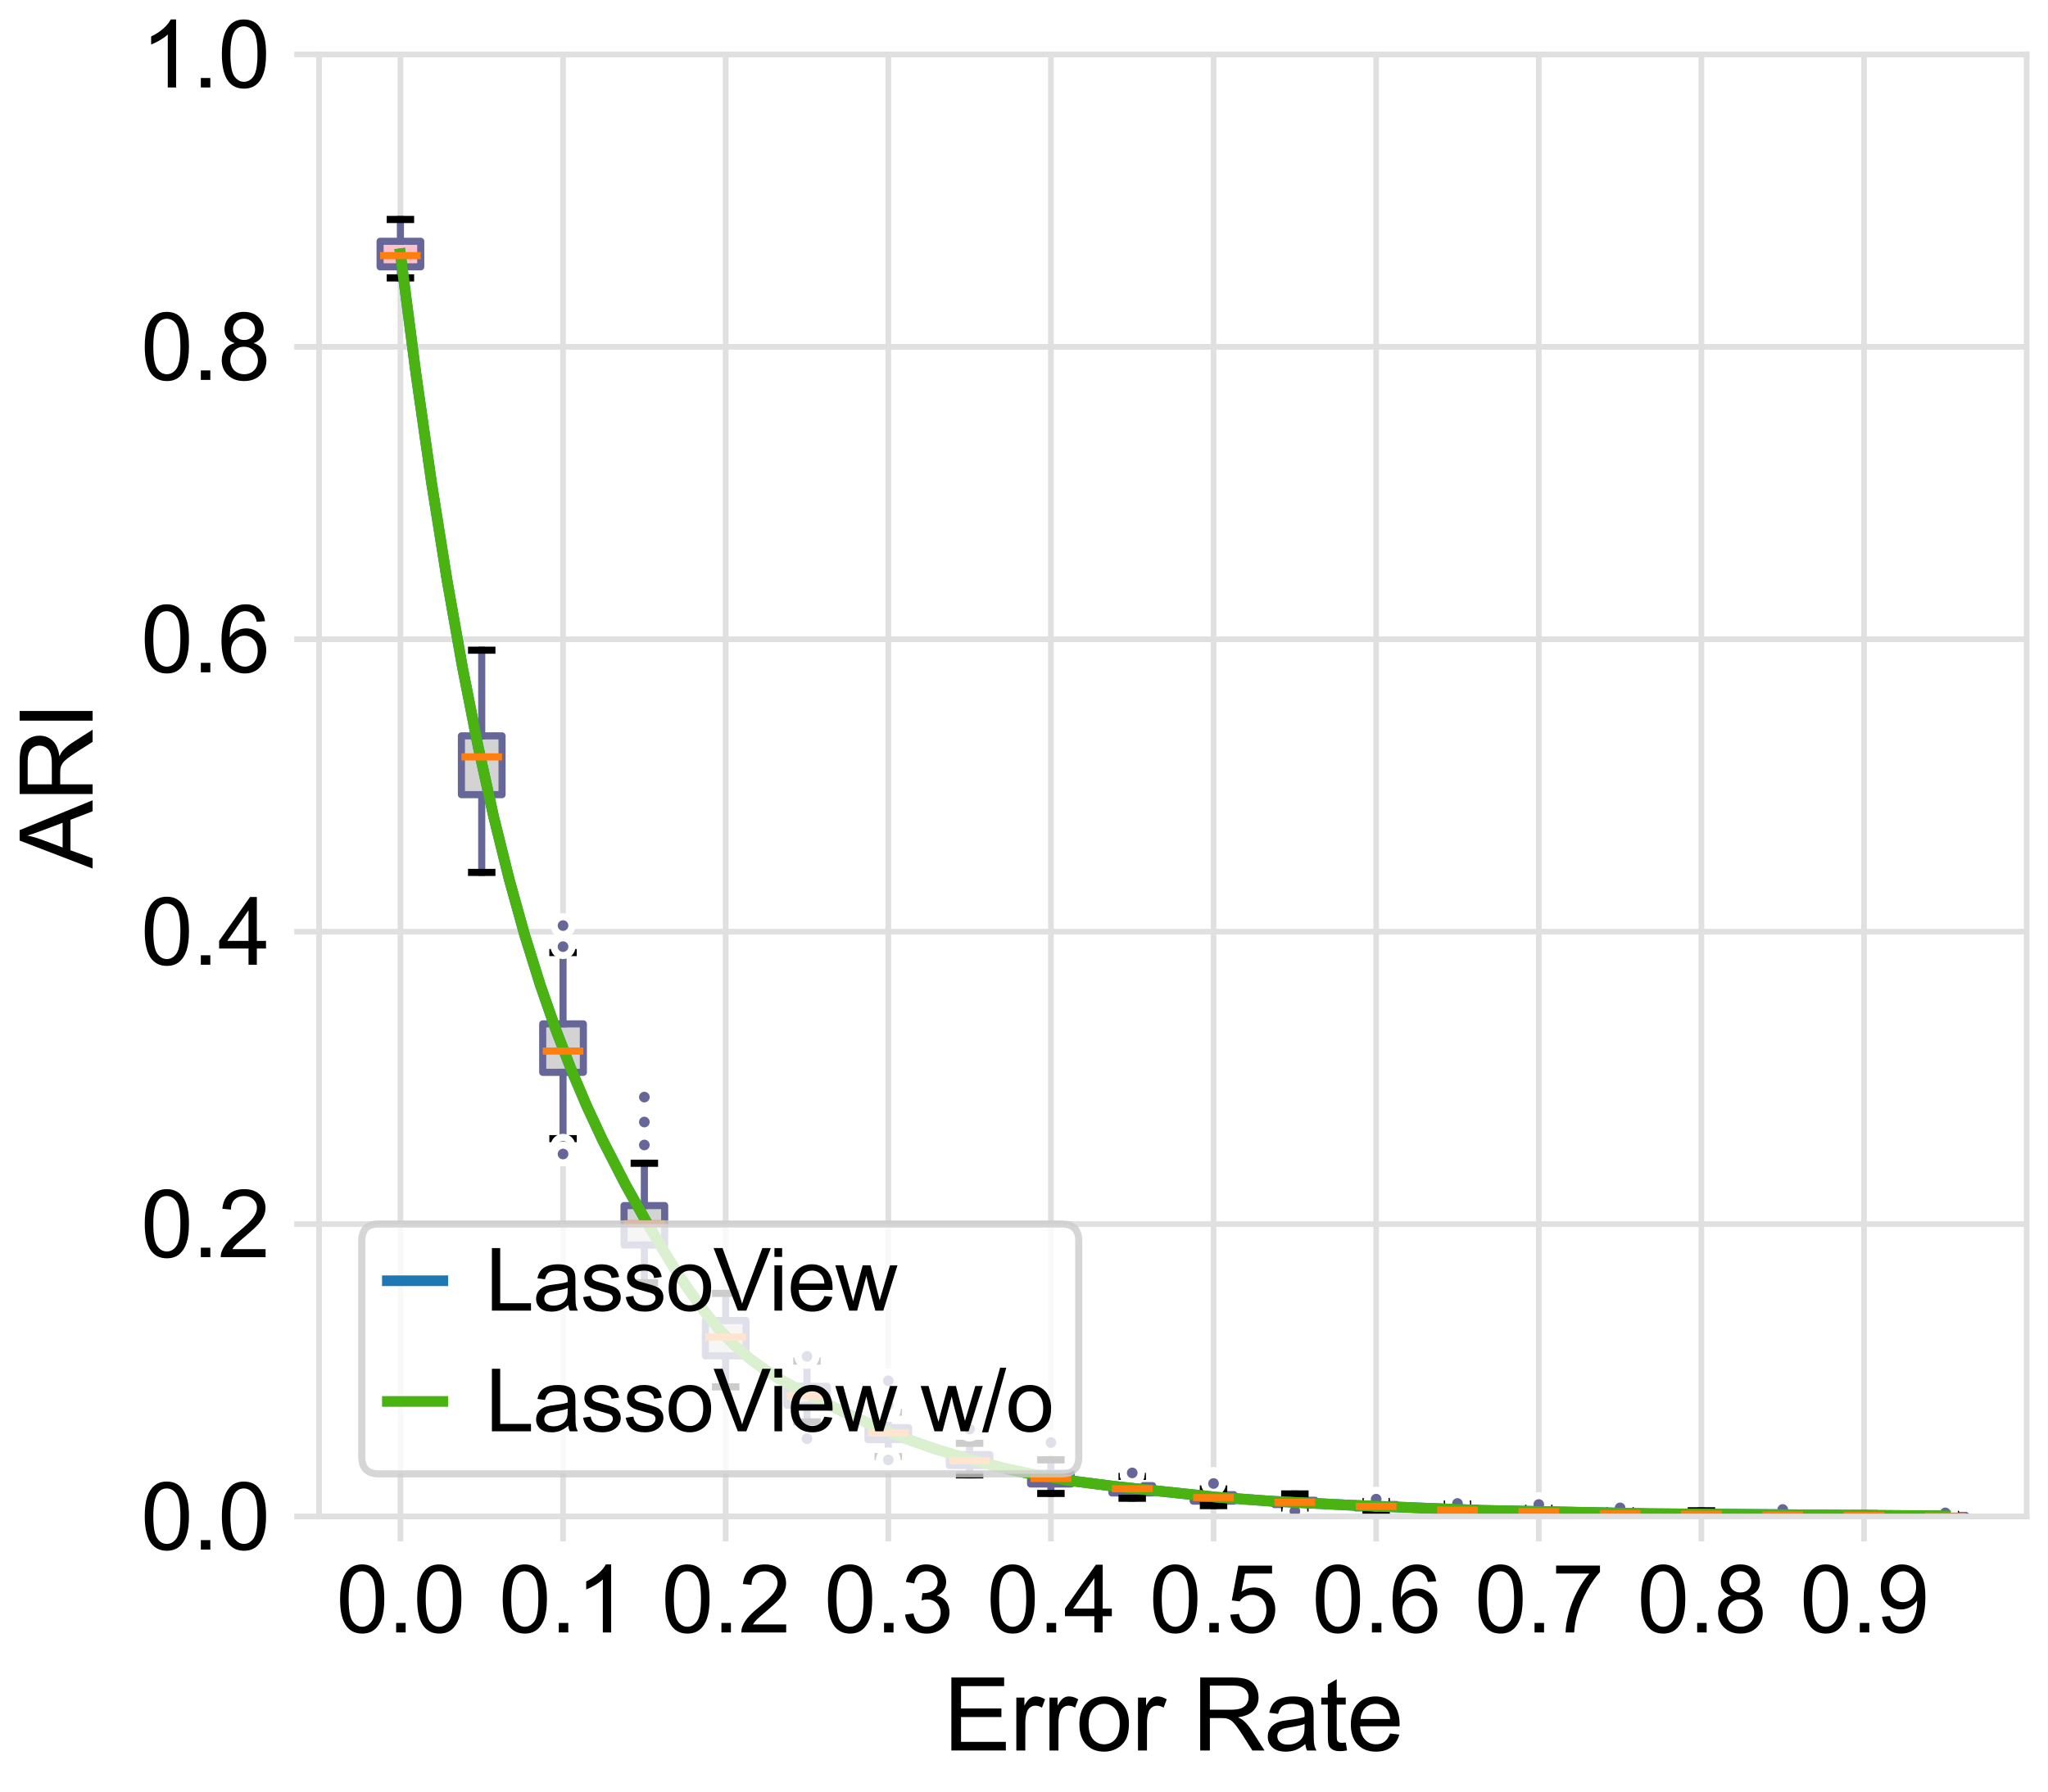 <?xml version="1.0" encoding="utf-8" standalone="no"?>
<!DOCTYPE svg PUBLIC "-//W3C//DTD SVG 1.1//EN"
  "http://www.w3.org/Graphics/SVG/1.1/DTD/svg11.dtd">
<svg xmlns:xlink="http://www.w3.org/1999/xlink" width="288pt" height="252pt" viewBox="0 0 288 252" xmlns="http://www.w3.org/2000/svg" version="1.1">
 <defs>
  <style type="text/css">*{stroke-linejoin: round; stroke-linecap: butt}</style>
 </defs>
 <g id="figure_1">
  <g id="patch_1">
   <path d="M 0 252 
L 288 252 
L 288 0 
L 0 0 
z
" style="fill: #ffffff"/>
  </g>
  <g id="axes_1">
   <g id="patch_2">
    <path d="M 44.874 213.307 
L 285 213.307 
L 285 7.653 
L 44.874 7.653 
z
" style="fill: #ffffff"/>
   </g>
   <g id="matplotlib.axis_1">
    <g id="xtick_1">
     <g id="line2d_1">
      <path d="M 56.308 213.307 
L 56.308 7.653 
" clip-path="url(#p158868b6bc)" style="fill: none; stroke: #e0e0e0; stroke-width: 0.8; stroke-linecap: square"/>
     </g>
     <g id="line2d_2">
      <defs>
       <path id="m27d3ecbe6f" d="M 0 0 
L 0 3.5 
" style="stroke: #e0e0e0; stroke-width: 0.8"/>
      </defs>
      <g>
       <use xlink:href="#m27d3ecbe6f" x="56.308" y="213.307" style="fill: #e0e0e0; stroke: #e0e0e0; stroke-width: 0.8"/>
      </g>
     </g>
     <g id="text_1">
      <!-- 0.0 -->
      <g transform="translate(47.273 229.613) scale(0.13 -0.13)">
       <defs>
        <path id="ArialMT-30" d="M 266 2259 
Q 266 3072 433 3567 
Q 600 4063 929 4331 
Q 1259 4600 1759 4600 
Q 2128 4600 2406 4451 
Q 2684 4303 2865 4023 
Q 3047 3744 3150 3342 
Q 3253 2941 3253 2259 
Q 3253 1453 3087 958 
Q 2922 463 2592 192 
Q 2263 -78 1759 -78 
Q 1097 -78 719 397 
Q 266 969 266 2259 
z
M 844 2259 
Q 844 1131 1108 757 
Q 1372 384 1759 384 
Q 2147 384 2411 759 
Q 2675 1134 2675 2259 
Q 2675 3391 2411 3762 
Q 2147 4134 1753 4134 
Q 1366 4134 1134 3806 
Q 844 3388 844 2259 
z
" transform="scale(0.016)"/>
        <path id="ArialMT-2e" d="M 581 0 
L 581 641 
L 1222 641 
L 1222 0 
L 581 0 
z
" transform="scale(0.016)"/>
       </defs>
       <use xlink:href="#ArialMT-30"/>
       <use xlink:href="#ArialMT-2e" x="55.615"/>
       <use xlink:href="#ArialMT-30" x="83.398"/>
      </g>
     </g>
    </g>
    <g id="xtick_2">
     <g id="line2d_3">
      <path d="M 79.177 213.307 
L 79.177 7.653 
" clip-path="url(#p158868b6bc)" style="fill: none; stroke: #e0e0e0; stroke-width: 0.8; stroke-linecap: square"/>
     </g>
     <g id="line2d_4">
      <g>
       <use xlink:href="#m27d3ecbe6f" x="79.177" y="213.307" style="fill: #e0e0e0; stroke: #e0e0e0; stroke-width: 0.8"/>
      </g>
     </g>
     <g id="text_2">
      <!-- 0.1 -->
      <g transform="translate(70.142 229.613) scale(0.13 -0.13)">
       <defs>
        <path id="ArialMT-31" d="M 2384 0 
L 1822 0 
L 1822 3584 
Q 1619 3391 1289 3197 
Q 959 3003 697 2906 
L 697 3450 
Q 1169 3672 1522 3987 
Q 1875 4303 2022 4600 
L 2384 4600 
L 2384 0 
z
" transform="scale(0.016)"/>
       </defs>
       <use xlink:href="#ArialMT-30"/>
       <use xlink:href="#ArialMT-2e" x="55.615"/>
       <use xlink:href="#ArialMT-31" x="83.398"/>
      </g>
     </g>
    </g>
    <g id="xtick_3">
     <g id="line2d_5">
      <path d="M 102.047 213.307 
L 102.047 7.653 
" clip-path="url(#p158868b6bc)" style="fill: none; stroke: #e0e0e0; stroke-width: 0.8; stroke-linecap: square"/>
     </g>
     <g id="line2d_6">
      <g>
       <use xlink:href="#m27d3ecbe6f" x="102.047" y="213.307" style="fill: #e0e0e0; stroke: #e0e0e0; stroke-width: 0.8"/>
      </g>
     </g>
     <g id="text_3">
      <!-- 0.2 -->
      <g transform="translate(93.012 229.613) scale(0.13 -0.13)">
       <defs>
        <path id="ArialMT-32" d="M 3222 541 
L 3222 0 
L 194 0 
Q 188 203 259 391 
Q 375 700 629 1000 
Q 884 1300 1366 1694 
Q 2113 2306 2375 2664 
Q 2638 3022 2638 3341 
Q 2638 3675 2398 3904 
Q 2159 4134 1775 4134 
Q 1369 4134 1125 3890 
Q 881 3647 878 3216 
L 300 3275 
Q 359 3922 746 4261 
Q 1134 4600 1788 4600 
Q 2447 4600 2831 4234 
Q 3216 3869 3216 3328 
Q 3216 3053 3103 2787 
Q 2991 2522 2730 2228 
Q 2469 1934 1863 1422 
Q 1356 997 1212 845 
Q 1069 694 975 541 
L 3222 541 
z
" transform="scale(0.016)"/>
       </defs>
       <use xlink:href="#ArialMT-30"/>
       <use xlink:href="#ArialMT-2e" x="55.615"/>
       <use xlink:href="#ArialMT-32" x="83.398"/>
      </g>
     </g>
    </g>
    <g id="xtick_4">
     <g id="line2d_7">
      <path d="M 124.916 213.307 
L 124.916 7.653 
" clip-path="url(#p158868b6bc)" style="fill: none; stroke: #e0e0e0; stroke-width: 0.8; stroke-linecap: square"/>
     </g>
     <g id="line2d_8">
      <g>
       <use xlink:href="#m27d3ecbe6f" x="124.916" y="213.307" style="fill: #e0e0e0; stroke: #e0e0e0; stroke-width: 0.8"/>
      </g>
     </g>
     <g id="text_4">
      <!-- 0.3 -->
      <g transform="translate(115.881 229.613) scale(0.13 -0.13)">
       <defs>
        <path id="ArialMT-33" d="M 269 1209 
L 831 1284 
Q 928 806 1161 595 
Q 1394 384 1728 384 
Q 2125 384 2398 659 
Q 2672 934 2672 1341 
Q 2672 1728 2419 1979 
Q 2166 2231 1775 2231 
Q 1616 2231 1378 2169 
L 1441 2663 
Q 1497 2656 1531 2656 
Q 1891 2656 2178 2843 
Q 2466 3031 2466 3422 
Q 2466 3731 2256 3934 
Q 2047 4138 1716 4138 
Q 1388 4138 1169 3931 
Q 950 3725 888 3313 
L 325 3413 
Q 428 3978 793 4289 
Q 1159 4600 1703 4600 
Q 2078 4600 2393 4439 
Q 2709 4278 2876 4000 
Q 3044 3722 3044 3409 
Q 3044 3113 2884 2869 
Q 2725 2625 2413 2481 
Q 2819 2388 3044 2092 
Q 3269 1797 3269 1353 
Q 3269 753 2831 336 
Q 2394 -81 1725 -81 
Q 1122 -81 723 278 
Q 325 638 269 1209 
z
" transform="scale(0.016)"/>
       </defs>
       <use xlink:href="#ArialMT-30"/>
       <use xlink:href="#ArialMT-2e" x="55.615"/>
       <use xlink:href="#ArialMT-33" x="83.398"/>
      </g>
     </g>
    </g>
    <g id="xtick_5">
     <g id="line2d_9">
      <path d="M 147.785 213.307 
L 147.785 7.653 
" clip-path="url(#p158868b6bc)" style="fill: none; stroke: #e0e0e0; stroke-width: 0.8; stroke-linecap: square"/>
     </g>
     <g id="line2d_10">
      <g>
       <use xlink:href="#m27d3ecbe6f" x="147.785" y="213.307" style="fill: #e0e0e0; stroke: #e0e0e0; stroke-width: 0.8"/>
      </g>
     </g>
     <g id="text_5">
      <!-- 0.4 -->
      <g transform="translate(138.75 229.613) scale(0.13 -0.13)">
       <defs>
        <path id="ArialMT-34" d="M 2069 0 
L 2069 1097 
L 81 1097 
L 81 1613 
L 2172 4581 
L 2631 4581 
L 2631 1613 
L 3250 1613 
L 3250 1097 
L 2631 1097 
L 2631 0 
L 2069 0 
z
M 2069 1613 
L 2069 3678 
L 634 1613 
L 2069 1613 
z
" transform="scale(0.016)"/>
       </defs>
       <use xlink:href="#ArialMT-30"/>
       <use xlink:href="#ArialMT-2e" x="55.615"/>
       <use xlink:href="#ArialMT-34" x="83.398"/>
      </g>
     </g>
    </g>
    <g id="xtick_6">
     <g id="line2d_11">
      <path d="M 170.654 213.307 
L 170.654 7.653 
" clip-path="url(#p158868b6bc)" style="fill: none; stroke: #e0e0e0; stroke-width: 0.8; stroke-linecap: square"/>
     </g>
     <g id="line2d_12">
      <g>
       <use xlink:href="#m27d3ecbe6f" x="170.654" y="213.307" style="fill: #e0e0e0; stroke: #e0e0e0; stroke-width: 0.8"/>
      </g>
     </g>
     <g id="text_6">
      <!-- 0.5 -->
      <g transform="translate(161.619 229.613) scale(0.13 -0.13)">
       <defs>
        <path id="ArialMT-35" d="M 266 1200 
L 856 1250 
Q 922 819 1161 601 
Q 1400 384 1738 384 
Q 2144 384 2425 690 
Q 2706 997 2706 1503 
Q 2706 1984 2436 2262 
Q 2166 2541 1728 2541 
Q 1456 2541 1237 2417 
Q 1019 2294 894 2097 
L 366 2166 
L 809 4519 
L 3088 4519 
L 3088 3981 
L 1259 3981 
L 1013 2750 
Q 1425 3038 1878 3038 
Q 2478 3038 2890 2622 
Q 3303 2206 3303 1553 
Q 3303 931 2941 478 
Q 2500 -78 1738 -78 
Q 1113 -78 717 272 
Q 322 622 266 1200 
z
" transform="scale(0.016)"/>
       </defs>
       <use xlink:href="#ArialMT-30"/>
       <use xlink:href="#ArialMT-2e" x="55.615"/>
       <use xlink:href="#ArialMT-35" x="83.398"/>
      </g>
     </g>
    </g>
    <g id="xtick_7">
     <g id="line2d_13">
      <path d="M 193.523 213.307 
L 193.523 7.653 
" clip-path="url(#p158868b6bc)" style="fill: none; stroke: #e0e0e0; stroke-width: 0.8; stroke-linecap: square"/>
     </g>
     <g id="line2d_14">
      <g>
       <use xlink:href="#m27d3ecbe6f" x="193.523" y="213.307" style="fill: #e0e0e0; stroke: #e0e0e0; stroke-width: 0.8"/>
      </g>
     </g>
     <g id="text_7">
      <!-- 0.6 -->
      <g transform="translate(184.488 229.613) scale(0.13 -0.13)">
       <defs>
        <path id="ArialMT-36" d="M 3184 3459 
L 2625 3416 
Q 2550 3747 2413 3897 
Q 2184 4138 1850 4138 
Q 1581 4138 1378 3988 
Q 1113 3794 959 3422 
Q 806 3050 800 2363 
Q 1003 2672 1297 2822 
Q 1591 2972 1913 2972 
Q 2475 2972 2870 2558 
Q 3266 2144 3266 1488 
Q 3266 1056 3080 686 
Q 2894 316 2569 119 
Q 2244 -78 1831 -78 
Q 1128 -78 684 439 
Q 241 956 241 2144 
Q 241 3472 731 4075 
Q 1159 4600 1884 4600 
Q 2425 4600 2770 4297 
Q 3116 3994 3184 3459 
z
M 888 1484 
Q 888 1194 1011 928 
Q 1134 663 1356 523 
Q 1578 384 1822 384 
Q 2178 384 2434 671 
Q 2691 959 2691 1453 
Q 2691 1928 2437 2201 
Q 2184 2475 1800 2475 
Q 1419 2475 1153 2201 
Q 888 1928 888 1484 
z
" transform="scale(0.016)"/>
       </defs>
       <use xlink:href="#ArialMT-30"/>
       <use xlink:href="#ArialMT-2e" x="55.615"/>
       <use xlink:href="#ArialMT-36" x="83.398"/>
      </g>
     </g>
    </g>
    <g id="xtick_8">
     <g id="line2d_15">
      <path d="M 216.392 213.307 
L 216.392 7.653 
" clip-path="url(#p158868b6bc)" style="fill: none; stroke: #e0e0e0; stroke-width: 0.8; stroke-linecap: square"/>
     </g>
     <g id="line2d_16">
      <g>
       <use xlink:href="#m27d3ecbe6f" x="216.392" y="213.307" style="fill: #e0e0e0; stroke: #e0e0e0; stroke-width: 0.8"/>
      </g>
     </g>
     <g id="text_8">
      <!-- 0.7 -->
      <g transform="translate(207.357 229.613) scale(0.13 -0.13)">
       <defs>
        <path id="ArialMT-37" d="M 303 3981 
L 303 4522 
L 3269 4522 
L 3269 4084 
Q 2831 3619 2401 2847 
Q 1972 2075 1738 1259 
Q 1569 684 1522 0 
L 944 0 
Q 953 541 1156 1306 
Q 1359 2072 1739 2783 
Q 2119 3494 2547 3981 
L 303 3981 
z
" transform="scale(0.016)"/>
       </defs>
       <use xlink:href="#ArialMT-30"/>
       <use xlink:href="#ArialMT-2e" x="55.615"/>
       <use xlink:href="#ArialMT-37" x="83.398"/>
      </g>
     </g>
    </g>
    <g id="xtick_9">
     <g id="line2d_17">
      <path d="M 239.261 213.307 
L 239.261 7.653 
" clip-path="url(#p158868b6bc)" style="fill: none; stroke: #e0e0e0; stroke-width: 0.8; stroke-linecap: square"/>
     </g>
     <g id="line2d_18">
      <g>
       <use xlink:href="#m27d3ecbe6f" x="239.261" y="213.307" style="fill: #e0e0e0; stroke: #e0e0e0; stroke-width: 0.8"/>
      </g>
     </g>
     <g id="text_9">
      <!-- 0.8 -->
      <g transform="translate(230.226 229.613) scale(0.13 -0.13)">
       <defs>
        <path id="ArialMT-38" d="M 1131 2484 
Q 781 2613 612 2850 
Q 444 3088 444 3419 
Q 444 3919 803 4259 
Q 1163 4600 1759 4600 
Q 2359 4600 2725 4251 
Q 3091 3903 3091 3403 
Q 3091 3084 2923 2848 
Q 2756 2613 2416 2484 
Q 2838 2347 3058 2040 
Q 3278 1734 3278 1309 
Q 3278 722 2862 322 
Q 2447 -78 1769 -78 
Q 1091 -78 675 323 
Q 259 725 259 1325 
Q 259 1772 486 2073 
Q 713 2375 1131 2484 
z
M 1019 3438 
Q 1019 3113 1228 2906 
Q 1438 2700 1772 2700 
Q 2097 2700 2305 2904 
Q 2513 3109 2513 3406 
Q 2513 3716 2298 3927 
Q 2084 4138 1766 4138 
Q 1444 4138 1231 3931 
Q 1019 3725 1019 3438 
z
M 838 1322 
Q 838 1081 952 856 
Q 1066 631 1291 507 
Q 1516 384 1775 384 
Q 2178 384 2440 643 
Q 2703 903 2703 1303 
Q 2703 1709 2433 1975 
Q 2163 2241 1756 2241 
Q 1359 2241 1098 1978 
Q 838 1716 838 1322 
z
" transform="scale(0.016)"/>
       </defs>
       <use xlink:href="#ArialMT-30"/>
       <use xlink:href="#ArialMT-2e" x="55.615"/>
       <use xlink:href="#ArialMT-38" x="83.398"/>
      </g>
     </g>
    </g>
    <g id="xtick_10">
     <g id="line2d_19">
      <path d="M 262.131 213.307 
L 262.131 7.653 
" clip-path="url(#p158868b6bc)" style="fill: none; stroke: #e0e0e0; stroke-width: 0.8; stroke-linecap: square"/>
     </g>
     <g id="line2d_20">
      <g>
       <use xlink:href="#m27d3ecbe6f" x="262.131" y="213.307" style="fill: #e0e0e0; stroke: #e0e0e0; stroke-width: 0.8"/>
      </g>
     </g>
     <g id="text_10">
      <!-- 0.9 -->
      <g transform="translate(253.096 229.613) scale(0.13 -0.13)">
       <defs>
        <path id="ArialMT-39" d="M 350 1059 
L 891 1109 
Q 959 728 1153 556 
Q 1347 384 1650 384 
Q 1909 384 2104 503 
Q 2300 622 2425 820 
Q 2550 1019 2634 1356 
Q 2719 1694 2719 2044 
Q 2719 2081 2716 2156 
Q 2547 1888 2255 1720 
Q 1963 1553 1622 1553 
Q 1053 1553 659 1965 
Q 266 2378 266 3053 
Q 266 3750 677 4175 
Q 1088 4600 1706 4600 
Q 2153 4600 2523 4359 
Q 2894 4119 3086 3673 
Q 3278 3228 3278 2384 
Q 3278 1506 3087 986 
Q 2897 466 2520 194 
Q 2144 -78 1638 -78 
Q 1100 -78 759 220 
Q 419 519 350 1059 
z
M 2653 3081 
Q 2653 3566 2395 3850 
Q 2138 4134 1775 4134 
Q 1400 4134 1122 3828 
Q 844 3522 844 3034 
Q 844 2597 1108 2323 
Q 1372 2050 1759 2050 
Q 2150 2050 2401 2323 
Q 2653 2597 2653 3081 
z
" transform="scale(0.016)"/>
       </defs>
       <use xlink:href="#ArialMT-30"/>
       <use xlink:href="#ArialMT-2e" x="55.615"/>
       <use xlink:href="#ArialMT-39" x="83.398"/>
      </g>
     </g>
    </g>
    <g id="text_11">
     <!-- Error Rate -->
     <g transform="translate(132.653 246.217) scale(0.14 -0.14)">
      <defs>
       <path id="ArialMT-45" d="M 506 0 
L 506 4581 
L 3819 4581 
L 3819 4041 
L 1113 4041 
L 1113 2638 
L 3647 2638 
L 3647 2100 
L 1113 2100 
L 1113 541 
L 3925 541 
L 3925 0 
L 506 0 
z
" transform="scale(0.016)"/>
       <path id="ArialMT-72" d="M 416 0 
L 416 3319 
L 922 3319 
L 922 2816 
Q 1116 3169 1280 3281 
Q 1444 3394 1641 3394 
Q 1925 3394 2219 3213 
L 2025 2691 
Q 1819 2813 1613 2813 
Q 1428 2813 1281 2702 
Q 1134 2591 1072 2394 
Q 978 2094 978 1738 
L 978 0 
L 416 0 
z
" transform="scale(0.016)"/>
       <path id="ArialMT-6f" d="M 213 1659 
Q 213 2581 725 3025 
Q 1153 3394 1769 3394 
Q 2453 3394 2887 2945 
Q 3322 2497 3322 1706 
Q 3322 1066 3130 698 
Q 2938 331 2570 128 
Q 2203 -75 1769 -75 
Q 1072 -75 642 372 
Q 213 819 213 1659 
z
M 791 1659 
Q 791 1022 1069 705 
Q 1347 388 1769 388 
Q 2188 388 2466 706 
Q 2744 1025 2744 1678 
Q 2744 2294 2464 2611 
Q 2184 2928 1769 2928 
Q 1347 2928 1069 2612 
Q 791 2297 791 1659 
z
" transform="scale(0.016)"/>
       <path id="ArialMT-20" transform="scale(0.016)"/>
       <path id="ArialMT-52" d="M 503 0 
L 503 4581 
L 2534 4581 
Q 3147 4581 3465 4457 
Q 3784 4334 3975 4021 
Q 4166 3709 4166 3331 
Q 4166 2844 3850 2509 
Q 3534 2175 2875 2084 
Q 3116 1969 3241 1856 
Q 3506 1613 3744 1247 
L 4541 0 
L 3778 0 
L 3172 953 
Q 2906 1366 2734 1584 
Q 2563 1803 2427 1890 
Q 2291 1978 2150 2013 
Q 2047 2034 1813 2034 
L 1109 2034 
L 1109 0 
L 503 0 
z
M 1109 2559 
L 2413 2559 
Q 2828 2559 3062 2645 
Q 3297 2731 3419 2920 
Q 3541 3109 3541 3331 
Q 3541 3656 3305 3865 
Q 3069 4075 2559 4075 
L 1109 4075 
L 1109 2559 
z
" transform="scale(0.016)"/>
       <path id="ArialMT-61" d="M 2588 409 
Q 2275 144 1986 34 
Q 1697 -75 1366 -75 
Q 819 -75 525 192 
Q 231 459 231 875 
Q 231 1119 342 1320 
Q 453 1522 633 1644 
Q 813 1766 1038 1828 
Q 1203 1872 1538 1913 
Q 2219 1994 2541 2106 
Q 2544 2222 2544 2253 
Q 2544 2597 2384 2738 
Q 2169 2928 1744 2928 
Q 1347 2928 1158 2789 
Q 969 2650 878 2297 
L 328 2372 
Q 403 2725 575 2942 
Q 747 3159 1072 3276 
Q 1397 3394 1825 3394 
Q 2250 3394 2515 3294 
Q 2781 3194 2906 3042 
Q 3031 2891 3081 2659 
Q 3109 2516 3109 2141 
L 3109 1391 
Q 3109 606 3145 398 
Q 3181 191 3288 0 
L 2700 0 
Q 2613 175 2588 409 
z
M 2541 1666 
Q 2234 1541 1622 1453 
Q 1275 1403 1131 1340 
Q 988 1278 909 1158 
Q 831 1038 831 891 
Q 831 666 1001 516 
Q 1172 366 1500 366 
Q 1825 366 2078 508 
Q 2331 650 2450 897 
Q 2541 1088 2541 1459 
L 2541 1666 
z
" transform="scale(0.016)"/>
       <path id="ArialMT-74" d="M 1650 503 
L 1731 6 
Q 1494 -44 1306 -44 
Q 1000 -44 831 53 
Q 663 150 594 308 
Q 525 466 525 972 
L 525 2881 
L 113 2881 
L 113 3319 
L 525 3319 
L 525 4141 
L 1084 4478 
L 1084 3319 
L 1650 3319 
L 1650 2881 
L 1084 2881 
L 1084 941 
Q 1084 700 1114 631 
Q 1144 563 1211 522 
Q 1278 481 1403 481 
Q 1497 481 1650 503 
z
" transform="scale(0.016)"/>
       <path id="ArialMT-65" d="M 2694 1069 
L 3275 997 
Q 3138 488 2766 206 
Q 2394 -75 1816 -75 
Q 1088 -75 661 373 
Q 234 822 234 1631 
Q 234 2469 665 2931 
Q 1097 3394 1784 3394 
Q 2450 3394 2872 2941 
Q 3294 2488 3294 1666 
Q 3294 1616 3291 1516 
L 816 1516 
Q 847 969 1125 678 
Q 1403 388 1819 388 
Q 2128 388 2347 550 
Q 2566 713 2694 1069 
z
M 847 1978 
L 2700 1978 
Q 2663 2397 2488 2606 
Q 2219 2931 1791 2931 
Q 1403 2931 1139 2672 
Q 875 2413 847 1978 
z
" transform="scale(0.016)"/>
      </defs>
      <use xlink:href="#ArialMT-45"/>
      <use xlink:href="#ArialMT-72" x="66.699"/>
      <use xlink:href="#ArialMT-72" x="100"/>
      <use xlink:href="#ArialMT-6f" x="133.301"/>
      <use xlink:href="#ArialMT-72" x="188.916"/>
      <use xlink:href="#ArialMT-20" x="222.217"/>
      <use xlink:href="#ArialMT-52" x="250"/>
      <use xlink:href="#ArialMT-61" x="322.217"/>
      <use xlink:href="#ArialMT-74" x="377.832"/>
      <use xlink:href="#ArialMT-65" x="405.615"/>
     </g>
    </g>
   </g>
   <g id="matplotlib.axis_2">
    <g id="ytick_1">
     <g id="line2d_21">
      <path d="M 44.874 213.307 
L 285 213.307 
" clip-path="url(#p158868b6bc)" style="fill: none; stroke: #e0e0e0; stroke-width: 0.8; stroke-linecap: square"/>
     </g>
     <g id="line2d_22">
      <defs>
       <path id="mb01544d6ed" d="M 0 0 
L -3.5 0 
" style="stroke: #e0e0e0; stroke-width: 0.8"/>
      </defs>
      <g>
       <use xlink:href="#mb01544d6ed" x="44.874" y="213.307" style="fill: #e0e0e0; stroke: #e0e0e0; stroke-width: 0.8"/>
      </g>
     </g>
     <g id="text_12">
      <!-- 0.0 -->
      <g transform="translate(19.804 217.96) scale(0.13 -0.13)">
       <use xlink:href="#ArialMT-30"/>
       <use xlink:href="#ArialMT-2e" x="55.615"/>
       <use xlink:href="#ArialMT-30" x="83.398"/>
      </g>
     </g>
    </g>
    <g id="ytick_2">
     <g id="line2d_23">
      <path d="M 44.874 172.176 
L 285 172.176 
" clip-path="url(#p158868b6bc)" style="fill: none; stroke: #e0e0e0; stroke-width: 0.8; stroke-linecap: square"/>
     </g>
     <g id="line2d_24">
      <g>
       <use xlink:href="#mb01544d6ed" x="44.874" y="172.176" style="fill: #e0e0e0; stroke: #e0e0e0; stroke-width: 0.8"/>
      </g>
     </g>
     <g id="text_13">
      <!-- 0.2 -->
      <g transform="translate(19.804 176.829) scale(0.13 -0.13)">
       <use xlink:href="#ArialMT-30"/>
       <use xlink:href="#ArialMT-2e" x="55.615"/>
       <use xlink:href="#ArialMT-32" x="83.398"/>
      </g>
     </g>
    </g>
    <g id="ytick_3">
     <g id="line2d_25">
      <path d="M 44.874 131.046 
L 285 131.046 
" clip-path="url(#p158868b6bc)" style="fill: none; stroke: #e0e0e0; stroke-width: 0.8; stroke-linecap: square"/>
     </g>
     <g id="line2d_26">
      <g>
       <use xlink:href="#mb01544d6ed" x="44.874" y="131.046" style="fill: #e0e0e0; stroke: #e0e0e0; stroke-width: 0.8"/>
      </g>
     </g>
     <g id="text_14">
      <!-- 0.4 -->
      <g transform="translate(19.804 135.698) scale(0.13 -0.13)">
       <use xlink:href="#ArialMT-30"/>
       <use xlink:href="#ArialMT-2e" x="55.615"/>
       <use xlink:href="#ArialMT-34" x="83.398"/>
      </g>
     </g>
    </g>
    <g id="ytick_4">
     <g id="line2d_27">
      <path d="M 44.874 89.915 
L 285 89.915 
" clip-path="url(#p158868b6bc)" style="fill: none; stroke: #e0e0e0; stroke-width: 0.8; stroke-linecap: square"/>
     </g>
     <g id="line2d_28">
      <g>
       <use xlink:href="#mb01544d6ed" x="44.874" y="89.915" style="fill: #e0e0e0; stroke: #e0e0e0; stroke-width: 0.8"/>
      </g>
     </g>
     <g id="text_15">
      <!-- 0.6 -->
      <g transform="translate(19.804 94.567) scale(0.13 -0.13)">
       <use xlink:href="#ArialMT-30"/>
       <use xlink:href="#ArialMT-2e" x="55.615"/>
       <use xlink:href="#ArialMT-36" x="83.398"/>
      </g>
     </g>
    </g>
    <g id="ytick_5">
     <g id="line2d_29">
      <path d="M 44.874 48.784 
L 285 48.784 
" clip-path="url(#p158868b6bc)" style="fill: none; stroke: #e0e0e0; stroke-width: 0.8; stroke-linecap: square"/>
     </g>
     <g id="line2d_30">
      <g>
       <use xlink:href="#mb01544d6ed" x="44.874" y="48.784" style="fill: #e0e0e0; stroke: #e0e0e0; stroke-width: 0.8"/>
      </g>
     </g>
     <g id="text_16">
      <!-- 0.8 -->
      <g transform="translate(19.804 53.436) scale(0.13 -0.13)">
       <use xlink:href="#ArialMT-30"/>
       <use xlink:href="#ArialMT-2e" x="55.615"/>
       <use xlink:href="#ArialMT-38" x="83.398"/>
      </g>
     </g>
    </g>
    <g id="ytick_6">
     <g id="line2d_31">
      <path d="M 44.874 7.653 
L 285 7.653 
" clip-path="url(#p158868b6bc)" style="fill: none; stroke: #e0e0e0; stroke-width: 0.8; stroke-linecap: square"/>
     </g>
     <g id="line2d_32">
      <g>
       <use xlink:href="#mb01544d6ed" x="44.874" y="7.653" style="fill: #e0e0e0; stroke: #e0e0e0; stroke-width: 0.8"/>
      </g>
     </g>
     <g id="text_17">
      <!-- 1.0 -->
      <g transform="translate(19.804 12.305) scale(0.13 -0.13)">
       <use xlink:href="#ArialMT-31"/>
       <use xlink:href="#ArialMT-2e" x="55.615"/>
       <use xlink:href="#ArialMT-30" x="83.398"/>
      </g>
     </g>
    </g>
    <g id="text_18">
     <!-- ARI -->
     <g transform="translate(13.021 122.149) rotate(-90) scale(0.14 -0.14)">
      <defs>
       <path id="ArialMT-41" d="M -9 0 
L 1750 4581 
L 2403 4581 
L 4278 0 
L 3588 0 
L 3053 1388 
L 1138 1388 
L 634 0 
L -9 0 
z
M 1313 1881 
L 2866 1881 
L 2388 3150 
Q 2169 3728 2063 4100 
Q 1975 3659 1816 3225 
L 1313 1881 
z
" transform="scale(0.016)"/>
       <path id="ArialMT-49" d="M 597 0 
L 597 4581 
L 1203 4581 
L 1203 0 
L 597 0 
z
" transform="scale(0.016)"/>
      </defs>
      <use xlink:href="#ArialMT-41"/>
      <use xlink:href="#ArialMT-52" x="66.699"/>
      <use xlink:href="#ArialMT-49" x="138.916"/>
     </g>
    </g>
   </g>
   <g id="patch_3">
    <path d="M 53.45 37.531 
L 59.167 37.531 
L 59.167 33.939 
L 53.45 33.939 
L 53.45 37.531 
z
" clip-path="url(#p158868b6bc)" style="fill: #ffc0cb; stroke: #666699; stroke-linejoin: miter"/>
   </g>
   <g id="line2d_33">
    <path d="M 56.308 37.531 
L 56.308 39.088 
" clip-path="url(#p158868b6bc)" style="fill: none; stroke: #666699; stroke-linecap: square"/>
   </g>
   <g id="line2d_34">
    <path d="M 56.308 33.939 
L 56.308 30.869 
" clip-path="url(#p158868b6bc)" style="fill: none; stroke: #666699; stroke-linecap: square"/>
   </g>
   <g id="line2d_35">
    <path d="M 54.879 39.088 
L 57.738 39.088 
" clip-path="url(#p158868b6bc)" style="fill: none; stroke: #000000; stroke-linecap: square"/>
   </g>
   <g id="line2d_36">
    <path d="M 54.879 30.869 
L 57.738 30.869 
" clip-path="url(#p158868b6bc)" style="fill: none; stroke: #000000; stroke-linecap: square"/>
   </g>
   <g id="line2d_37"/>
   <g id="patch_4">
    <path d="M 64.884 111.774 
L 70.601 111.774 
L 70.601 103.502 
L 64.884 103.502 
L 64.884 111.774 
z
" clip-path="url(#p158868b6bc)" style="fill: #d3d3d3; stroke: #666699; stroke-linejoin: miter"/>
   </g>
   <g id="line2d_38">
    <path d="M 67.743 111.774 
L 67.743 122.711 
" clip-path="url(#p158868b6bc)" style="fill: none; stroke: #666699; stroke-linecap: square"/>
   </g>
   <g id="line2d_39">
    <path d="M 67.743 103.502 
L 67.743 91.452 
" clip-path="url(#p158868b6bc)" style="fill: none; stroke: #666699; stroke-linecap: square"/>
   </g>
   <g id="line2d_40">
    <path d="M 66.314 122.711 
L 69.172 122.711 
" clip-path="url(#p158868b6bc)" style="fill: none; stroke: #000000; stroke-linecap: square"/>
   </g>
   <g id="line2d_41">
    <path d="M 66.314 91.452 
L 69.172 91.452 
" clip-path="url(#p158868b6bc)" style="fill: none; stroke: #000000; stroke-linecap: square"/>
   </g>
   <g id="line2d_42"/>
   <g id="patch_5">
    <path d="M 76.319 150.831 
L 82.036 150.831 
L 82.036 144.017 
L 76.319 144.017 
L 76.319 150.831 
z
" clip-path="url(#p158868b6bc)" style="fill: #d3d3d3; stroke: #666699; stroke-linejoin: miter"/>
   </g>
   <g id="line2d_43">
    <path d="M 79.177 150.831 
L 79.177 160.16 
" clip-path="url(#p158868b6bc)" style="fill: none; stroke: #666699; stroke-linecap: square"/>
   </g>
   <g id="line2d_44">
    <path d="M 79.177 144.017 
L 79.177 133.985 
" clip-path="url(#p158868b6bc)" style="fill: none; stroke: #666699; stroke-linecap: square"/>
   </g>
   <g id="line2d_45">
    <path d="M 77.748 160.16 
L 80.607 160.16 
" clip-path="url(#p158868b6bc)" style="fill: none; stroke: #000000; stroke-linecap: square"/>
   </g>
   <g id="line2d_46">
    <path d="M 77.748 133.985 
L 80.607 133.985 
" clip-path="url(#p158868b6bc)" style="fill: none; stroke: #000000; stroke-linecap: square"/>
   </g>
   <g id="line2d_47">
    <defs>
     <path id="m8b614cf720" d="M 0 1.25 
C 0.332 1.25 0.649 1.118 0.884 0.884 
C 1.118 0.649 1.25 0.332 1.25 0 
C 1.25 -0.332 1.118 -0.649 0.884 -0.884 
C 0.649 -1.118 0.332 -1.25 0 -1.25 
C -0.332 -1.25 -0.649 -1.118 -0.884 -0.884 
C -1.118 -0.649 -1.25 -0.332 -1.25 0 
C -1.25 0.332 -1.118 0.649 -0.884 0.884 
C -0.649 1.118 -0.332 1.25 0 1.25 
z
" style="stroke: #ffffff"/>
    </defs>
    <g clip-path="url(#p158868b6bc)">
     <use xlink:href="#m8b614cf720" x="79.177" y="161.229" style="fill: #666699; stroke: #ffffff"/>
     <use xlink:href="#m8b614cf720" x="79.177" y="162.32" style="fill: #666699; stroke: #ffffff"/>
     <use xlink:href="#m8b614cf720" x="79.177" y="130.19" style="fill: #666699; stroke: #ffffff"/>
     <use xlink:href="#m8b614cf720" x="79.177" y="133.149" style="fill: #666699; stroke: #ffffff"/>
    </g>
   </g>
   <g id="patch_6">
    <path d="M 87.753 175.128 
L 93.471 175.128 
L 93.471 169.574 
L 87.753 169.574 
L 87.753 175.128 
z
" clip-path="url(#p158868b6bc)" style="fill: #d3d3d3; stroke: #666699; stroke-linejoin: miter"/>
   </g>
   <g id="line2d_48">
    <path d="M 90.612 175.128 
L 90.612 180.418 
" clip-path="url(#p158868b6bc)" style="fill: none; stroke: #666699; stroke-linecap: square"/>
   </g>
   <g id="line2d_49">
    <path d="M 90.612 169.574 
L 90.612 163.619 
" clip-path="url(#p158868b6bc)" style="fill: none; stroke: #666699; stroke-linecap: square"/>
   </g>
   <g id="line2d_50">
    <path d="M 89.183 180.418 
L 92.041 180.418 
" clip-path="url(#p158868b6bc)" style="fill: none; stroke: #000000; stroke-linecap: square"/>
   </g>
   <g id="line2d_51">
    <path d="M 89.183 163.619 
L 92.041 163.619 
" clip-path="url(#p158868b6bc)" style="fill: none; stroke: #000000; stroke-linecap: square"/>
   </g>
   <g id="line2d_52">
    <g clip-path="url(#p158868b6bc)">
     <use xlink:href="#m8b614cf720" x="90.612" y="154.313" style="fill: #666699; stroke: #ffffff"/>
     <use xlink:href="#m8b614cf720" x="90.612" y="157.82" style="fill: #666699; stroke: #ffffff"/>
     <use xlink:href="#m8b614cf720" x="90.612" y="161.051" style="fill: #666699; stroke: #ffffff"/>
    </g>
   </g>
   <g id="patch_7">
    <path d="M 99.188 190.711 
L 104.905 190.711 
L 104.905 185.744 
L 99.188 185.744 
L 99.188 190.711 
z
" clip-path="url(#p158868b6bc)" style="fill: #d3d3d3; stroke: #666699; stroke-linejoin: miter"/>
   </g>
   <g id="line2d_53">
    <path d="M 102.047 190.711 
L 102.047 195.073 
" clip-path="url(#p158868b6bc)" style="fill: none; stroke: #666699; stroke-linecap: square"/>
   </g>
   <g id="line2d_54">
    <path d="M 102.047 185.744 
L 102.047 181.923 
" clip-path="url(#p158868b6bc)" style="fill: none; stroke: #666699; stroke-linecap: square"/>
   </g>
   <g id="line2d_55">
    <path d="M 100.617 195.073 
L 103.476 195.073 
" clip-path="url(#p158868b6bc)" style="fill: none; stroke: #000000; stroke-linecap: square"/>
   </g>
   <g id="line2d_56">
    <path d="M 100.617 181.923 
L 103.476 181.923 
" clip-path="url(#p158868b6bc)" style="fill: none; stroke: #000000; stroke-linecap: square"/>
   </g>
   <g id="line2d_57"/>
   <g id="patch_8">
    <path d="M 110.622 197.65 
L 116.34 197.65 
L 116.34 194.988 
L 110.622 194.988 
L 110.622 197.65 
z
" clip-path="url(#p158868b6bc)" style="fill: #d3d3d3; stroke: #666699; stroke-linejoin: miter"/>
   </g>
   <g id="line2d_58">
    <path d="M 113.481 197.65 
L 113.481 199.997 
" clip-path="url(#p158868b6bc)" style="fill: none; stroke: #666699; stroke-linecap: square"/>
   </g>
   <g id="line2d_59">
    <path d="M 113.481 194.988 
L 113.481 191.45 
" clip-path="url(#p158868b6bc)" style="fill: none; stroke: #666699; stroke-linecap: square"/>
   </g>
   <g id="line2d_60">
    <path d="M 112.052 199.997 
L 114.91 199.997 
" clip-path="url(#p158868b6bc)" style="fill: none; stroke: #000000; stroke-linecap: square"/>
   </g>
   <g id="line2d_61">
    <path d="M 112.052 191.45 
L 114.91 191.45 
" clip-path="url(#p158868b6bc)" style="fill: none; stroke: #000000; stroke-linecap: square"/>
   </g>
   <g id="line2d_62">
    <g clip-path="url(#p158868b6bc)">
     <use xlink:href="#m8b614cf720" x="113.481" y="202.365" style="fill: #666699; stroke: #ffffff"/>
     <use xlink:href="#m8b614cf720" x="113.481" y="190.64" style="fill: #666699; stroke: #ffffff"/>
     <use xlink:href="#m8b614cf720" x="113.481" y="190.682" style="fill: #666699; stroke: #ffffff"/>
     <use xlink:href="#m8b614cf720" x="113.481" y="190.792" style="fill: #666699; stroke: #ffffff"/>
    </g>
   </g>
   <g id="patch_9">
    <path d="M 122.057 202.488 
L 127.774 202.488 
L 127.774 200.808 
L 122.057 200.808 
L 122.057 202.488 
z
" clip-path="url(#p158868b6bc)" style="fill: #d3d3d3; stroke: #666699; stroke-linejoin: miter"/>
   </g>
   <g id="line2d_63">
    <path d="M 124.916 202.488 
L 124.916 204.869 
" clip-path="url(#p158868b6bc)" style="fill: none; stroke: #666699; stroke-linecap: square"/>
   </g>
   <g id="line2d_64">
    <path d="M 124.916 200.808 
L 124.916 198.627 
" clip-path="url(#p158868b6bc)" style="fill: none; stroke: #666699; stroke-linecap: square"/>
   </g>
   <g id="line2d_65">
    <path d="M 123.486 204.869 
L 126.345 204.869 
" clip-path="url(#p158868b6bc)" style="fill: none; stroke: #000000; stroke-linecap: square"/>
   </g>
   <g id="line2d_66">
    <path d="M 123.486 198.627 
L 126.345 198.627 
" clip-path="url(#p158868b6bc)" style="fill: none; stroke: #000000; stroke-linecap: square"/>
   </g>
   <g id="line2d_67">
    <g clip-path="url(#p158868b6bc)">
     <use xlink:href="#m8b614cf720" x="124.916" y="205.349" style="fill: #666699; stroke: #ffffff"/>
     <use xlink:href="#m8b614cf720" x="124.916" y="198.266" style="fill: #666699; stroke: #ffffff"/>
     <use xlink:href="#m8b614cf720" x="124.916" y="197.997" style="fill: #666699; stroke: #ffffff"/>
     <use xlink:href="#m8b614cf720" x="124.916" y="194.217" style="fill: #666699; stroke: #ffffff"/>
     <use xlink:href="#m8b614cf720" x="124.916" y="197.6" style="fill: #666699; stroke: #ffffff"/>
    </g>
   </g>
   <g id="patch_10">
    <path d="M 133.492 206.138 
L 139.209 206.138 
L 139.209 204.599 
L 133.492 204.599 
L 133.492 206.138 
z
" clip-path="url(#p158868b6bc)" style="fill: #d3d3d3; stroke: #666699; stroke-linejoin: miter"/>
   </g>
   <g id="line2d_68">
    <path d="M 136.35 206.138 
L 136.35 207.448 
" clip-path="url(#p158868b6bc)" style="fill: none; stroke: #666699; stroke-linecap: square"/>
   </g>
   <g id="line2d_69">
    <path d="M 136.35 204.599 
L 136.35 203.01 
" clip-path="url(#p158868b6bc)" style="fill: none; stroke: #666699; stroke-linecap: square"/>
   </g>
   <g id="line2d_70">
    <path d="M 134.921 207.448 
L 137.78 207.448 
" clip-path="url(#p158868b6bc)" style="fill: none; stroke: #000000; stroke-linecap: square"/>
   </g>
   <g id="line2d_71">
    <path d="M 134.921 203.01 
L 137.78 203.01 
" clip-path="url(#p158868b6bc)" style="fill: none; stroke: #000000; stroke-linecap: square"/>
   </g>
   <g id="line2d_72">
    <g clip-path="url(#p158868b6bc)">
     <use xlink:href="#m8b614cf720" x="136.35" y="201.014" style="fill: #666699; stroke: #ffffff"/>
    </g>
   </g>
   <g id="patch_11">
    <path d="M 144.926 208.735 
L 150.643 208.735 
L 150.643 207.214 
L 144.926 207.214 
L 144.926 208.735 
z
" clip-path="url(#p158868b6bc)" style="fill: #d3d3d3; stroke: #666699; stroke-linejoin: miter"/>
   </g>
   <g id="line2d_73">
    <path d="M 147.785 208.735 
L 147.785 210.062 
" clip-path="url(#p158868b6bc)" style="fill: none; stroke: #666699; stroke-linecap: square"/>
   </g>
   <g id="line2d_74">
    <path d="M 147.785 207.214 
L 147.785 205.337 
" clip-path="url(#p158868b6bc)" style="fill: none; stroke: #666699; stroke-linecap: square"/>
   </g>
   <g id="line2d_75">
    <path d="M 146.356 210.062 
L 149.214 210.062 
" clip-path="url(#p158868b6bc)" style="fill: none; stroke: #000000; stroke-linecap: square"/>
   </g>
   <g id="line2d_76">
    <path d="M 146.356 205.337 
L 149.214 205.337 
" clip-path="url(#p158868b6bc)" style="fill: none; stroke: #000000; stroke-linecap: square"/>
   </g>
   <g id="line2d_77">
    <g clip-path="url(#p158868b6bc)">
     <use xlink:href="#m8b614cf720" x="147.785" y="202.905" style="fill: #666699; stroke: #ffffff"/>
    </g>
   </g>
   <g id="patch_12">
    <path d="M 156.361 209.991 
L 162.078 209.991 
L 162.078 208.966 
L 156.361 208.966 
L 156.361 209.991 
z
" clip-path="url(#p158868b6bc)" style="fill: #d3d3d3; stroke: #666699; stroke-linejoin: miter"/>
   </g>
   <g id="line2d_78">
    <path d="M 159.219 209.991 
L 159.219 210.741 
" clip-path="url(#p158868b6bc)" style="fill: none; stroke: #666699; stroke-linecap: square"/>
   </g>
   <g id="line2d_79">
    <path d="M 159.219 208.966 
L 159.219 207.664 
" clip-path="url(#p158868b6bc)" style="fill: none; stroke: #666699; stroke-linecap: square"/>
   </g>
   <g id="line2d_80">
    <path d="M 157.79 210.741 
L 160.649 210.741 
" clip-path="url(#p158868b6bc)" style="fill: none; stroke: #000000; stroke-linecap: square"/>
   </g>
   <g id="line2d_81">
    <path d="M 157.79 207.664 
L 160.649 207.664 
" clip-path="url(#p158868b6bc)" style="fill: none; stroke: #000000; stroke-linecap: square"/>
   </g>
   <g id="line2d_82">
    <g clip-path="url(#p158868b6bc)">
     <use xlink:href="#m8b614cf720" x="159.219" y="207.391" style="fill: #666699; stroke: #ffffff"/>
     <use xlink:href="#m8b614cf720" x="159.219" y="207.277" style="fill: #666699; stroke: #ffffff"/>
     <use xlink:href="#m8b614cf720" x="159.219" y="207.174" style="fill: #666699; stroke: #ffffff"/>
    </g>
   </g>
   <g id="patch_13">
    <path d="M 167.795 211.145 
L 173.513 211.145 
L 173.513 210.232 
L 167.795 210.232 
L 167.795 211.145 
z
" clip-path="url(#p158868b6bc)" style="fill: #d3d3d3; stroke: #666699; stroke-linejoin: miter"/>
   </g>
   <g id="line2d_83">
    <path d="M 170.654 211.145 
L 170.654 211.776 
" clip-path="url(#p158868b6bc)" style="fill: none; stroke: #666699; stroke-linecap: square"/>
   </g>
   <g id="line2d_84">
    <path d="M 170.654 210.232 
L 170.654 209.429 
" clip-path="url(#p158868b6bc)" style="fill: none; stroke: #666699; stroke-linecap: square"/>
   </g>
   <g id="line2d_85">
    <path d="M 169.225 211.776 
L 172.083 211.776 
" clip-path="url(#p158868b6bc)" style="fill: none; stroke: #000000; stroke-linecap: square"/>
   </g>
   <g id="line2d_86">
    <path d="M 169.225 209.429 
L 172.083 209.429 
" clip-path="url(#p158868b6bc)" style="fill: none; stroke: #000000; stroke-linecap: square"/>
   </g>
   <g id="line2d_87">
    <g clip-path="url(#p158868b6bc)">
     <use xlink:href="#m8b614cf720" x="170.654" y="208.154" style="fill: #666699; stroke: #ffffff"/>
     <use xlink:href="#m8b614cf720" x="170.654" y="208.101" style="fill: #666699; stroke: #ffffff"/>
     <use xlink:href="#m8b614cf720" x="170.654" y="208.664" style="fill: #666699; stroke: #ffffff"/>
    </g>
   </g>
   <g id="patch_14">
    <path d="M 179.23 211.627 
L 184.947 211.627 
L 184.947 211.021 
L 179.23 211.021 
L 179.23 211.627 
z
" clip-path="url(#p158868b6bc)" style="fill: #d3d3d3; stroke: #666699; stroke-linejoin: miter"/>
   </g>
   <g id="line2d_88">
    <path d="M 182.089 211.627 
L 182.089 212.112 
" clip-path="url(#p158868b6bc)" style="fill: none; stroke: #666699; stroke-linecap: square"/>
   </g>
   <g id="line2d_89">
    <path d="M 182.089 211.021 
L 182.089 210.137 
" clip-path="url(#p158868b6bc)" style="fill: none; stroke: #666699; stroke-linecap: square"/>
   </g>
   <g id="line2d_90">
    <path d="M 180.659 212.112 
L 183.518 212.112 
" clip-path="url(#p158868b6bc)" style="fill: none; stroke: #000000; stroke-linecap: square"/>
   </g>
   <g id="line2d_91">
    <path d="M 180.659 210.137 
L 183.518 210.137 
" clip-path="url(#p158868b6bc)" style="fill: none; stroke: #000000; stroke-linecap: square"/>
   </g>
   <g id="line2d_92">
    <g clip-path="url(#p158868b6bc)">
     <use xlink:href="#m8b614cf720" x="182.089" y="212.552" style="fill: #666699; stroke: #ffffff"/>
    </g>
   </g>
   <g id="patch_15">
    <path d="M 190.665 212.097 
L 196.382 212.097 
L 196.382 211.621 
L 190.665 211.621 
L 190.665 212.097 
z
" clip-path="url(#p158868b6bc)" style="fill: #d3d3d3; stroke: #666699; stroke-linejoin: miter"/>
   </g>
   <g id="line2d_93">
    <path d="M 193.523 212.097 
L 193.523 212.71 
" clip-path="url(#p158868b6bc)" style="fill: none; stroke: #666699; stroke-linecap: square"/>
   </g>
   <g id="line2d_94">
    <path d="M 193.523 211.621 
L 193.523 211.208 
" clip-path="url(#p158868b6bc)" style="fill: none; stroke: #666699; stroke-linecap: square"/>
   </g>
   <g id="line2d_95">
    <path d="M 192.094 212.71 
L 194.952 212.71 
" clip-path="url(#p158868b6bc)" style="fill: none; stroke: #000000; stroke-linecap: square"/>
   </g>
   <g id="line2d_96">
    <path d="M 192.094 211.208 
L 194.952 211.208 
" clip-path="url(#p158868b6bc)" style="fill: none; stroke: #000000; stroke-linecap: square"/>
   </g>
   <g id="line2d_97">
    <g clip-path="url(#p158868b6bc)">
     <use xlink:href="#m8b614cf720" x="193.523" y="210.865" style="fill: #666699; stroke: #ffffff"/>
    </g>
   </g>
   <g id="patch_16">
    <path d="M 202.099 212.609 
L 207.816 212.609 
L 207.816 212.155 
L 202.099 212.155 
L 202.099 212.609 
z
" clip-path="url(#p158868b6bc)" style="fill: #d3d3d3; stroke: #666699; stroke-linejoin: miter"/>
   </g>
   <g id="line2d_98">
    <path d="M 204.958 212.609 
L 204.958 213.001 
" clip-path="url(#p158868b6bc)" style="fill: none; stroke: #666699; stroke-linecap: square"/>
   </g>
   <g id="line2d_99">
    <path d="M 204.958 212.155 
L 204.958 211.565 
" clip-path="url(#p158868b6bc)" style="fill: none; stroke: #666699; stroke-linecap: square"/>
   </g>
   <g id="line2d_100">
    <path d="M 203.528 213.001 
L 206.387 213.001 
" clip-path="url(#p158868b6bc)" style="fill: none; stroke: #000000; stroke-linecap: square"/>
   </g>
   <g id="line2d_101">
    <path d="M 203.528 211.565 
L 206.387 211.565 
" clip-path="url(#p158868b6bc)" style="fill: none; stroke: #000000; stroke-linecap: square"/>
   </g>
   <g id="line2d_102">
    <g clip-path="url(#p158868b6bc)">
     <use xlink:href="#m8b614cf720" x="204.958" y="211.418" style="fill: #666699; stroke: #ffffff"/>
     <use xlink:href="#m8b614cf720" x="204.958" y="211.472" style="fill: #666699; stroke: #ffffff"/>
    </g>
   </g>
   <g id="patch_17">
    <path d="M 213.534 212.81 
L 219.251 212.81 
L 219.251 212.449 
L 213.534 212.449 
L 213.534 212.81 
z
" clip-path="url(#p158868b6bc)" style="fill: #d3d3d3; stroke: #666699; stroke-linejoin: miter"/>
   </g>
   <g id="line2d_103">
    <path d="M 216.392 212.81 
L 216.392 213.103 
" clip-path="url(#p158868b6bc)" style="fill: none; stroke: #666699; stroke-linecap: square"/>
   </g>
   <g id="line2d_104">
    <path d="M 216.392 212.449 
L 216.392 212.147 
" clip-path="url(#p158868b6bc)" style="fill: none; stroke: #666699; stroke-linecap: square"/>
   </g>
   <g id="line2d_105">
    <path d="M 214.963 213.103 
L 217.822 213.103 
" clip-path="url(#p158868b6bc)" style="fill: none; stroke: #000000; stroke-linecap: square"/>
   </g>
   <g id="line2d_106">
    <path d="M 214.963 212.147 
L 217.822 212.147 
" clip-path="url(#p158868b6bc)" style="fill: none; stroke: #000000; stroke-linecap: square"/>
   </g>
   <g id="line2d_107">
    <g clip-path="url(#p158868b6bc)">
     <use xlink:href="#m8b614cf720" x="216.392" y="211.619" style="fill: #666699; stroke: #ffffff"/>
    </g>
   </g>
   <g id="patch_18">
    <path d="M 224.968 212.995 
L 230.686 212.995 
L 230.686 212.721 
L 224.968 212.721 
L 224.968 212.995 
z
" clip-path="url(#p158868b6bc)" style="fill: #d3d3d3; stroke: #666699; stroke-linejoin: miter"/>
   </g>
   <g id="line2d_108">
    <path d="M 227.827 212.995 
L 227.827 213.169 
" clip-path="url(#p158868b6bc)" style="fill: none; stroke: #666699; stroke-linecap: square"/>
   </g>
   <g id="line2d_109">
    <path d="M 227.827 212.721 
L 227.827 212.488 
" clip-path="url(#p158868b6bc)" style="fill: none; stroke: #666699; stroke-linecap: square"/>
   </g>
   <g id="line2d_110">
    <path d="M 226.398 213.169 
L 229.256 213.169 
" clip-path="url(#p158868b6bc)" style="fill: none; stroke: #000000; stroke-linecap: square"/>
   </g>
   <g id="line2d_111">
    <path d="M 226.398 212.488 
L 229.256 212.488 
" clip-path="url(#p158868b6bc)" style="fill: none; stroke: #000000; stroke-linecap: square"/>
   </g>
   <g id="line2d_112">
    <g clip-path="url(#p158868b6bc)">
     <use xlink:href="#m8b614cf720" x="227.827" y="212.091" style="fill: #666699; stroke: #ffffff"/>
    </g>
   </g>
   <g id="patch_19">
    <path d="M 236.403 213.093 
L 242.12 213.093 
L 242.12 212.832 
L 236.403 212.832 
L 236.403 213.093 
z
" clip-path="url(#p158868b6bc)" style="fill: #d3d3d3; stroke: #666699; stroke-linejoin: miter"/>
   </g>
   <g id="line2d_113">
    <path d="M 239.261 213.093 
L 239.261 213.308 
" clip-path="url(#p158868b6bc)" style="fill: none; stroke: #666699; stroke-linecap: square"/>
   </g>
   <g id="line2d_114">
    <path d="M 239.261 212.832 
L 239.261 212.498 
" clip-path="url(#p158868b6bc)" style="fill: none; stroke: #666699; stroke-linecap: square"/>
   </g>
   <g id="line2d_115">
    <path d="M 237.832 213.308 
L 240.691 213.308 
" clip-path="url(#p158868b6bc)" style="fill: none; stroke: #000000; stroke-linecap: square"/>
   </g>
   <g id="line2d_116">
    <path d="M 237.832 212.498 
L 240.691 212.498 
" clip-path="url(#p158868b6bc)" style="fill: none; stroke: #000000; stroke-linecap: square"/>
   </g>
   <g id="line2d_117"/>
   <g id="patch_20">
    <path d="M 247.837 213.187 
L 253.555 213.187 
L 253.555 213.013 
L 247.837 213.013 
L 247.837 213.187 
z
" clip-path="url(#p158868b6bc)" style="fill: #d3d3d3; stroke: #666699; stroke-linejoin: miter"/>
   </g>
   <g id="line2d_118">
    <path d="M 250.696 213.187 
L 250.696 213.367 
" clip-path="url(#p158868b6bc)" style="fill: none; stroke: #666699; stroke-linecap: square"/>
   </g>
   <g id="line2d_119">
    <path d="M 250.696 213.013 
L 250.696 212.828 
" clip-path="url(#p158868b6bc)" style="fill: none; stroke: #666699; stroke-linecap: square"/>
   </g>
   <g id="line2d_120">
    <path d="M 249.267 213.367 
L 252.125 213.367 
" clip-path="url(#p158868b6bc)" style="fill: none; stroke: #000000; stroke-linecap: square"/>
   </g>
   <g id="line2d_121">
    <path d="M 249.267 212.828 
L 252.125 212.828 
" clip-path="url(#p158868b6bc)" style="fill: none; stroke: #000000; stroke-linecap: square"/>
   </g>
   <g id="line2d_122">
    <g clip-path="url(#p158868b6bc)">
     <use xlink:href="#m8b614cf720" x="250.696" y="212.647" style="fill: #666699; stroke: #ffffff"/>
     <use xlink:href="#m8b614cf720" x="250.696" y="212.319" style="fill: #666699; stroke: #ffffff"/>
    </g>
   </g>
   <g id="patch_21">
    <path d="M 259.272 213.273 
L 264.989 213.273 
L 264.989 213.072 
L 259.272 213.072 
L 259.272 213.273 
z
" clip-path="url(#p158868b6bc)" style="fill: #d3d3d3; stroke: #666699; stroke-linejoin: miter"/>
   </g>
   <g id="line2d_123">
    <path d="M 262.131 213.273 
L 262.131 213.496 
" clip-path="url(#p158868b6bc)" style="fill: none; stroke: #666699; stroke-linecap: square"/>
   </g>
   <g id="line2d_124">
    <path d="M 262.131 213.072 
L 262.131 212.904 
" clip-path="url(#p158868b6bc)" style="fill: none; stroke: #666699; stroke-linecap: square"/>
   </g>
   <g id="line2d_125">
    <path d="M 260.701 213.496 
L 263.56 213.496 
" clip-path="url(#p158868b6bc)" style="fill: none; stroke: #000000; stroke-linecap: square"/>
   </g>
   <g id="line2d_126">
    <path d="M 260.701 212.904 
L 263.56 212.904 
" clip-path="url(#p158868b6bc)" style="fill: none; stroke: #000000; stroke-linecap: square"/>
   </g>
   <g id="line2d_127"/>
   <g id="patch_22">
    <path d="M 270.707 213.31 
L 276.424 213.31 
L 276.424 213.153 
L 270.707 213.153 
L 270.707 213.31 
z
" clip-path="url(#p158868b6bc)" style="fill: #d3d3d3; stroke: #666699; stroke-linejoin: miter"/>
   </g>
   <g id="line2d_128">
    <path d="M 273.565 213.31 
L 273.565 213.461 
" clip-path="url(#p158868b6bc)" style="fill: none; stroke: #666699; stroke-linecap: square"/>
   </g>
   <g id="line2d_129">
    <path d="M 273.565 213.153 
L 273.565 213.009 
" clip-path="url(#p158868b6bc)" style="fill: none; stroke: #666699; stroke-linecap: square"/>
   </g>
   <g id="line2d_130">
    <path d="M 272.136 213.461 
L 274.995 213.461 
" clip-path="url(#p158868b6bc)" style="fill: none; stroke: #000000; stroke-linecap: square"/>
   </g>
   <g id="line2d_131">
    <path d="M 272.136 213.009 
L 274.995 213.009 
" clip-path="url(#p158868b6bc)" style="fill: none; stroke: #000000; stroke-linecap: square"/>
   </g>
   <g id="line2d_132">
    <g clip-path="url(#p158868b6bc)">
     <use xlink:href="#m8b614cf720" x="273.565" y="212.495" style="fill: #666699; stroke: #ffffff"/>
     <use xlink:href="#m8b614cf720" x="273.565" y="212.796" style="fill: #666699; stroke: #ffffff"/>
    </g>
   </g>
   <g id="line2d_133">
    <path d="M 56.308 35.692 
L 58.492 52.567 
L 60.675 67.819 
L 62.859 81.559 
L 65.042 93.899 
L 67.226 104.95 
L 69.409 114.824 
L 71.593 123.633 
L 73.776 131.487 
L 75.96 138.499 
L 78.143 144.78 
L 80.327 150.441 
L 82.51 155.576 
L 84.694 160.267 
L 87.969 166.644 
L 91.244 172.469 
L 94.519 177.888 
L 96.703 181.209 
L 98.886 184.235 
L 101.07 186.915 
L 103.253 189.198 
L 105.437 191.102 
L 107.62 192.7 
L 109.804 194.068 
L 113.079 195.853 
L 118.538 198.575 
L 122.905 200.562 
L 127.272 202.324 
L 131.639 203.851 
L 136.006 205.174 
L 141.464 206.578 
L 145.831 207.498 
L 150.198 208.23 
L 156.749 209.068 
L 170.941 210.576 
L 178.584 211.139 
L 189.501 211.698 
L 208.061 212.434 
L 232.079 212.909 
L 273.565 213.219 
L 273.565 213.219 
" clip-path="url(#p158868b6bc)" style="fill: none; stroke: #1f77b4; stroke-width: 1.5; stroke-linecap: square"/>
   </g>
   <g id="line2d_134">
    <path d="M 56.308 35.692 
L 58.492 52.567 
L 60.675 67.819 
L 62.859 81.559 
L 65.042 93.899 
L 67.226 104.95 
L 69.409 114.824 
L 71.593 123.633 
L 73.776 131.487 
L 75.96 138.499 
L 78.143 144.78 
L 80.327 150.441 
L 82.51 155.576 
L 84.694 160.267 
L 87.969 166.644 
L 91.244 172.469 
L 94.519 177.888 
L 96.703 181.209 
L 98.886 184.235 
L 101.07 186.915 
L 103.253 189.198 
L 105.437 191.102 
L 107.62 192.7 
L 109.804 194.068 
L 113.079 195.853 
L 118.538 198.575 
L 122.905 200.562 
L 127.272 202.324 
L 131.639 203.851 
L 136.006 205.174 
L 141.464 206.578 
L 145.831 207.498 
L 150.198 208.23 
L 156.749 209.068 
L 170.941 210.576 
L 178.584 211.139 
L 189.501 211.698 
L 208.061 212.434 
L 232.079 212.909 
L 273.565 213.219 
L 273.565 213.219 
" clip-path="url(#p158868b6bc)" style="fill: none; stroke: #4ab311; stroke-width: 1.5; stroke-linecap: square"/>
   </g>
   <g id="line2d_135">
    <path d="M 53.45 35.953 
L 59.167 35.953 
" clip-path="url(#p158868b6bc)" style="fill: none; stroke: #ff7f0e"/>
   </g>
   <g id="line2d_136">
    <path d="M 64.884 106.464 
L 70.601 106.464 
" clip-path="url(#p158868b6bc)" style="fill: none; stroke: #ff7f0e"/>
   </g>
   <g id="line2d_137">
    <path d="M 76.319 147.837 
L 82.036 147.837 
" clip-path="url(#p158868b6bc)" style="fill: none; stroke: #ff7f0e"/>
   </g>
   <g id="line2d_138">
    <path d="M 87.753 172.116 
L 93.471 172.116 
" clip-path="url(#p158868b6bc)" style="fill: none; stroke: #ff7f0e"/>
   </g>
   <g id="line2d_139">
    <path d="M 99.188 188.067 
L 104.905 188.067 
" clip-path="url(#p158868b6bc)" style="fill: none; stroke: #ff7f0e"/>
   </g>
   <g id="line2d_140">
    <path d="M 110.622 196.348 
L 116.34 196.348 
" clip-path="url(#p158868b6bc)" style="fill: none; stroke: #ff7f0e"/>
   </g>
   <g id="line2d_141">
    <path d="M 122.057 201.551 
L 127.774 201.551 
" clip-path="url(#p158868b6bc)" style="fill: none; stroke: #ff7f0e"/>
   </g>
   <g id="line2d_142">
    <path d="M 133.492 205.477 
L 139.209 205.477 
" clip-path="url(#p158868b6bc)" style="fill: none; stroke: #ff7f0e"/>
   </g>
   <g id="line2d_143">
    <path d="M 144.926 207.955 
L 150.643 207.955 
" clip-path="url(#p158868b6bc)" style="fill: none; stroke: #ff7f0e"/>
   </g>
   <g id="line2d_144">
    <path d="M 156.361 209.4 
L 162.078 209.4 
" clip-path="url(#p158868b6bc)" style="fill: none; stroke: #ff7f0e"/>
   </g>
   <g id="line2d_145">
    <path d="M 167.795 210.65 
L 173.513 210.65 
" clip-path="url(#p158868b6bc)" style="fill: none; stroke: #ff7f0e"/>
   </g>
   <g id="line2d_146">
    <path d="M 179.23 211.317 
L 184.947 211.317 
" clip-path="url(#p158868b6bc)" style="fill: none; stroke: #ff7f0e"/>
   </g>
   <g id="line2d_147">
    <path d="M 190.665 211.885 
L 196.382 211.885 
" clip-path="url(#p158868b6bc)" style="fill: none; stroke: #ff7f0e"/>
   </g>
   <g id="line2d_148">
    <path d="M 202.099 212.409 
L 207.816 212.409 
" clip-path="url(#p158868b6bc)" style="fill: none; stroke: #ff7f0e"/>
   </g>
   <g id="line2d_149">
    <path d="M 213.534 212.623 
L 219.251 212.623 
" clip-path="url(#p158868b6bc)" style="fill: none; stroke: #ff7f0e"/>
   </g>
   <g id="line2d_150">
    <path d="M 224.968 212.887 
L 230.686 212.887 
" clip-path="url(#p158868b6bc)" style="fill: none; stroke: #ff7f0e"/>
   </g>
   <g id="line2d_151">
    <path d="M 236.403 212.976 
L 242.12 212.976 
" clip-path="url(#p158868b6bc)" style="fill: none; stroke: #ff7f0e"/>
   </g>
   <g id="line2d_152">
    <path d="M 247.837 213.094 
L 253.555 213.094 
" clip-path="url(#p158868b6bc)" style="fill: none; stroke: #ff7f0e"/>
   </g>
   <g id="line2d_153">
    <path d="M 259.272 213.149 
L 264.989 213.149 
" clip-path="url(#p158868b6bc)" style="fill: none; stroke: #ff7f0e"/>
   </g>
   <g id="line2d_154">
    <path d="M 270.707 213.249 
L 276.424 213.249 
" clip-path="url(#p158868b6bc)" style="fill: none; stroke: #ff7f0e"/>
   </g>
   <g id="patch_23">
    <path d="M 44.874 213.307 
L 44.874 7.653 
" style="fill: none; stroke: #e0e0e0; stroke-width: 0.8; stroke-linejoin: miter; stroke-linecap: square"/>
   </g>
   <g id="patch_24">
    <path d="M 285 213.307 
L 285 7.653 
" style="fill: none; stroke: #e0e0e0; stroke-width: 0.8; stroke-linejoin: miter; stroke-linecap: square"/>
   </g>
   <g id="patch_25">
    <path d="M 44.874 213.307 
L 285 213.307 
" style="fill: none; stroke: #e0e0e0; stroke-width: 0.8; stroke-linejoin: miter; stroke-linecap: square"/>
   </g>
   <g id="patch_26">
    <path d="M 44.874 7.653 
L 285 7.653 
" style="fill: none; stroke: #e0e0e0; stroke-width: 0.8; stroke-linejoin: miter; stroke-linecap: square"/>
   </g>
   <g id="legend_1">
    <g id="patch_27">
     <path d="M 53.274 207.307 
L 149.3 207.307 
Q 151.7 207.307 151.7 204.907 
L 151.7 174.559 
Q 151.7 172.159 149.3 172.159 
L 53.274 172.159 
Q 50.874 172.159 50.874 174.559 
L 50.874 204.907 
Q 50.874 207.307 53.274 207.307 
z
" style="fill: #ffffff; opacity: 0.8; stroke: #cccccc; stroke-linejoin: miter"/>
    </g>
    <g id="line2d_155">
     <path d="M 54.474 180.148 
L 58.374 180.148 
L 62.274 180.148 
" style="fill: none; stroke: #1f77b4; stroke-width: 1.5; stroke-linecap: square"/>
    </g>
    <g id="text_19">
     <!-- LassoView -->
     <g transform="translate(68.274 184.348) scale(0.12 -0.12)">
      <defs>
       <path id="ArialMT-4c" d="M 469 0 
L 469 4581 
L 1075 4581 
L 1075 541 
L 3331 541 
L 3331 0 
L 469 0 
z
" transform="scale(0.016)"/>
       <path id="ArialMT-73" d="M 197 991 
L 753 1078 
Q 800 744 1014 566 
Q 1228 388 1613 388 
Q 2000 388 2187 545 
Q 2375 703 2375 916 
Q 2375 1106 2209 1216 
Q 2094 1291 1634 1406 
Q 1016 1563 777 1677 
Q 538 1791 414 1992 
Q 291 2194 291 2438 
Q 291 2659 392 2848 
Q 494 3038 669 3163 
Q 800 3259 1026 3326 
Q 1253 3394 1513 3394 
Q 1903 3394 2198 3281 
Q 2494 3169 2634 2976 
Q 2775 2784 2828 2463 
L 2278 2388 
Q 2241 2644 2061 2787 
Q 1881 2931 1553 2931 
Q 1166 2931 1000 2803 
Q 834 2675 834 2503 
Q 834 2394 903 2306 
Q 972 2216 1119 2156 
Q 1203 2125 1616 2013 
Q 2213 1853 2448 1751 
Q 2684 1650 2818 1456 
Q 2953 1263 2953 975 
Q 2953 694 2789 445 
Q 2625 197 2315 61 
Q 2006 -75 1616 -75 
Q 969 -75 630 194 
Q 291 463 197 991 
z
" transform="scale(0.016)"/>
       <path id="ArialMT-56" d="M 1803 0 
L 28 4581 
L 684 4581 
L 1875 1253 
Q 2019 853 2116 503 
Q 2222 878 2363 1253 
L 3600 4581 
L 4219 4581 
L 2425 0 
L 1803 0 
z
" transform="scale(0.016)"/>
       <path id="ArialMT-69" d="M 425 3934 
L 425 4581 
L 988 4581 
L 988 3934 
L 425 3934 
z
M 425 0 
L 425 3319 
L 988 3319 
L 988 0 
L 425 0 
z
" transform="scale(0.016)"/>
       <path id="ArialMT-77" d="M 1034 0 
L 19 3319 
L 600 3319 
L 1128 1403 
L 1325 691 
Q 1338 744 1497 1375 
L 2025 3319 
L 2603 3319 
L 3100 1394 
L 3266 759 
L 3456 1400 
L 4025 3319 
L 4572 3319 
L 3534 0 
L 2950 0 
L 2422 1988 
L 2294 2553 
L 1622 0 
L 1034 0 
z
" transform="scale(0.016)"/>
      </defs>
      <use xlink:href="#ArialMT-4c"/>
      <use xlink:href="#ArialMT-61" x="55.615"/>
      <use xlink:href="#ArialMT-73" x="111.23"/>
      <use xlink:href="#ArialMT-73" x="161.23"/>
      <use xlink:href="#ArialMT-6f" x="211.23"/>
      <use xlink:href="#ArialMT-56" x="266.846"/>
      <use xlink:href="#ArialMT-69" x="331.795"/>
      <use xlink:href="#ArialMT-65" x="354.012"/>
      <use xlink:href="#ArialMT-77" x="409.627"/>
     </g>
    </g>
    <g id="line2d_156">
     <path d="M 54.474 197.122 
L 58.374 197.122 
L 62.274 197.122 
" style="fill: none; stroke: #4ab311; stroke-width: 1.5; stroke-linecap: square"/>
    </g>
    <g id="text_20">
     <!-- LassoView w/o -->
     <g transform="translate(68.274 201.322) scale(0.12 -0.12)">
      <defs>
       <path id="ArialMT-2f" d="M 0 -78 
L 1328 4659 
L 1778 4659 
L 453 -78 
L 0 -78 
z
" transform="scale(0.016)"/>
      </defs>
      <use xlink:href="#ArialMT-4c"/>
      <use xlink:href="#ArialMT-61" x="55.615"/>
      <use xlink:href="#ArialMT-73" x="111.23"/>
      <use xlink:href="#ArialMT-73" x="161.23"/>
      <use xlink:href="#ArialMT-6f" x="211.23"/>
      <use xlink:href="#ArialMT-56" x="266.846"/>
      <use xlink:href="#ArialMT-69" x="331.795"/>
      <use xlink:href="#ArialMT-65" x="354.012"/>
      <use xlink:href="#ArialMT-77" x="409.627"/>
      <use xlink:href="#ArialMT-20" x="481.844"/>
      <use xlink:href="#ArialMT-77" x="509.627"/>
      <use xlink:href="#ArialMT-2f" x="581.844"/>
      <use xlink:href="#ArialMT-6f" x="609.627"/>
     </g>
    </g>
   </g>
  </g>
 </g>
 <defs>
  <clipPath id="p158868b6bc">
   <rect x="44.874" y="7.653" width="240.126" height="205.655"/>
  </clipPath>
 </defs>
</svg>
